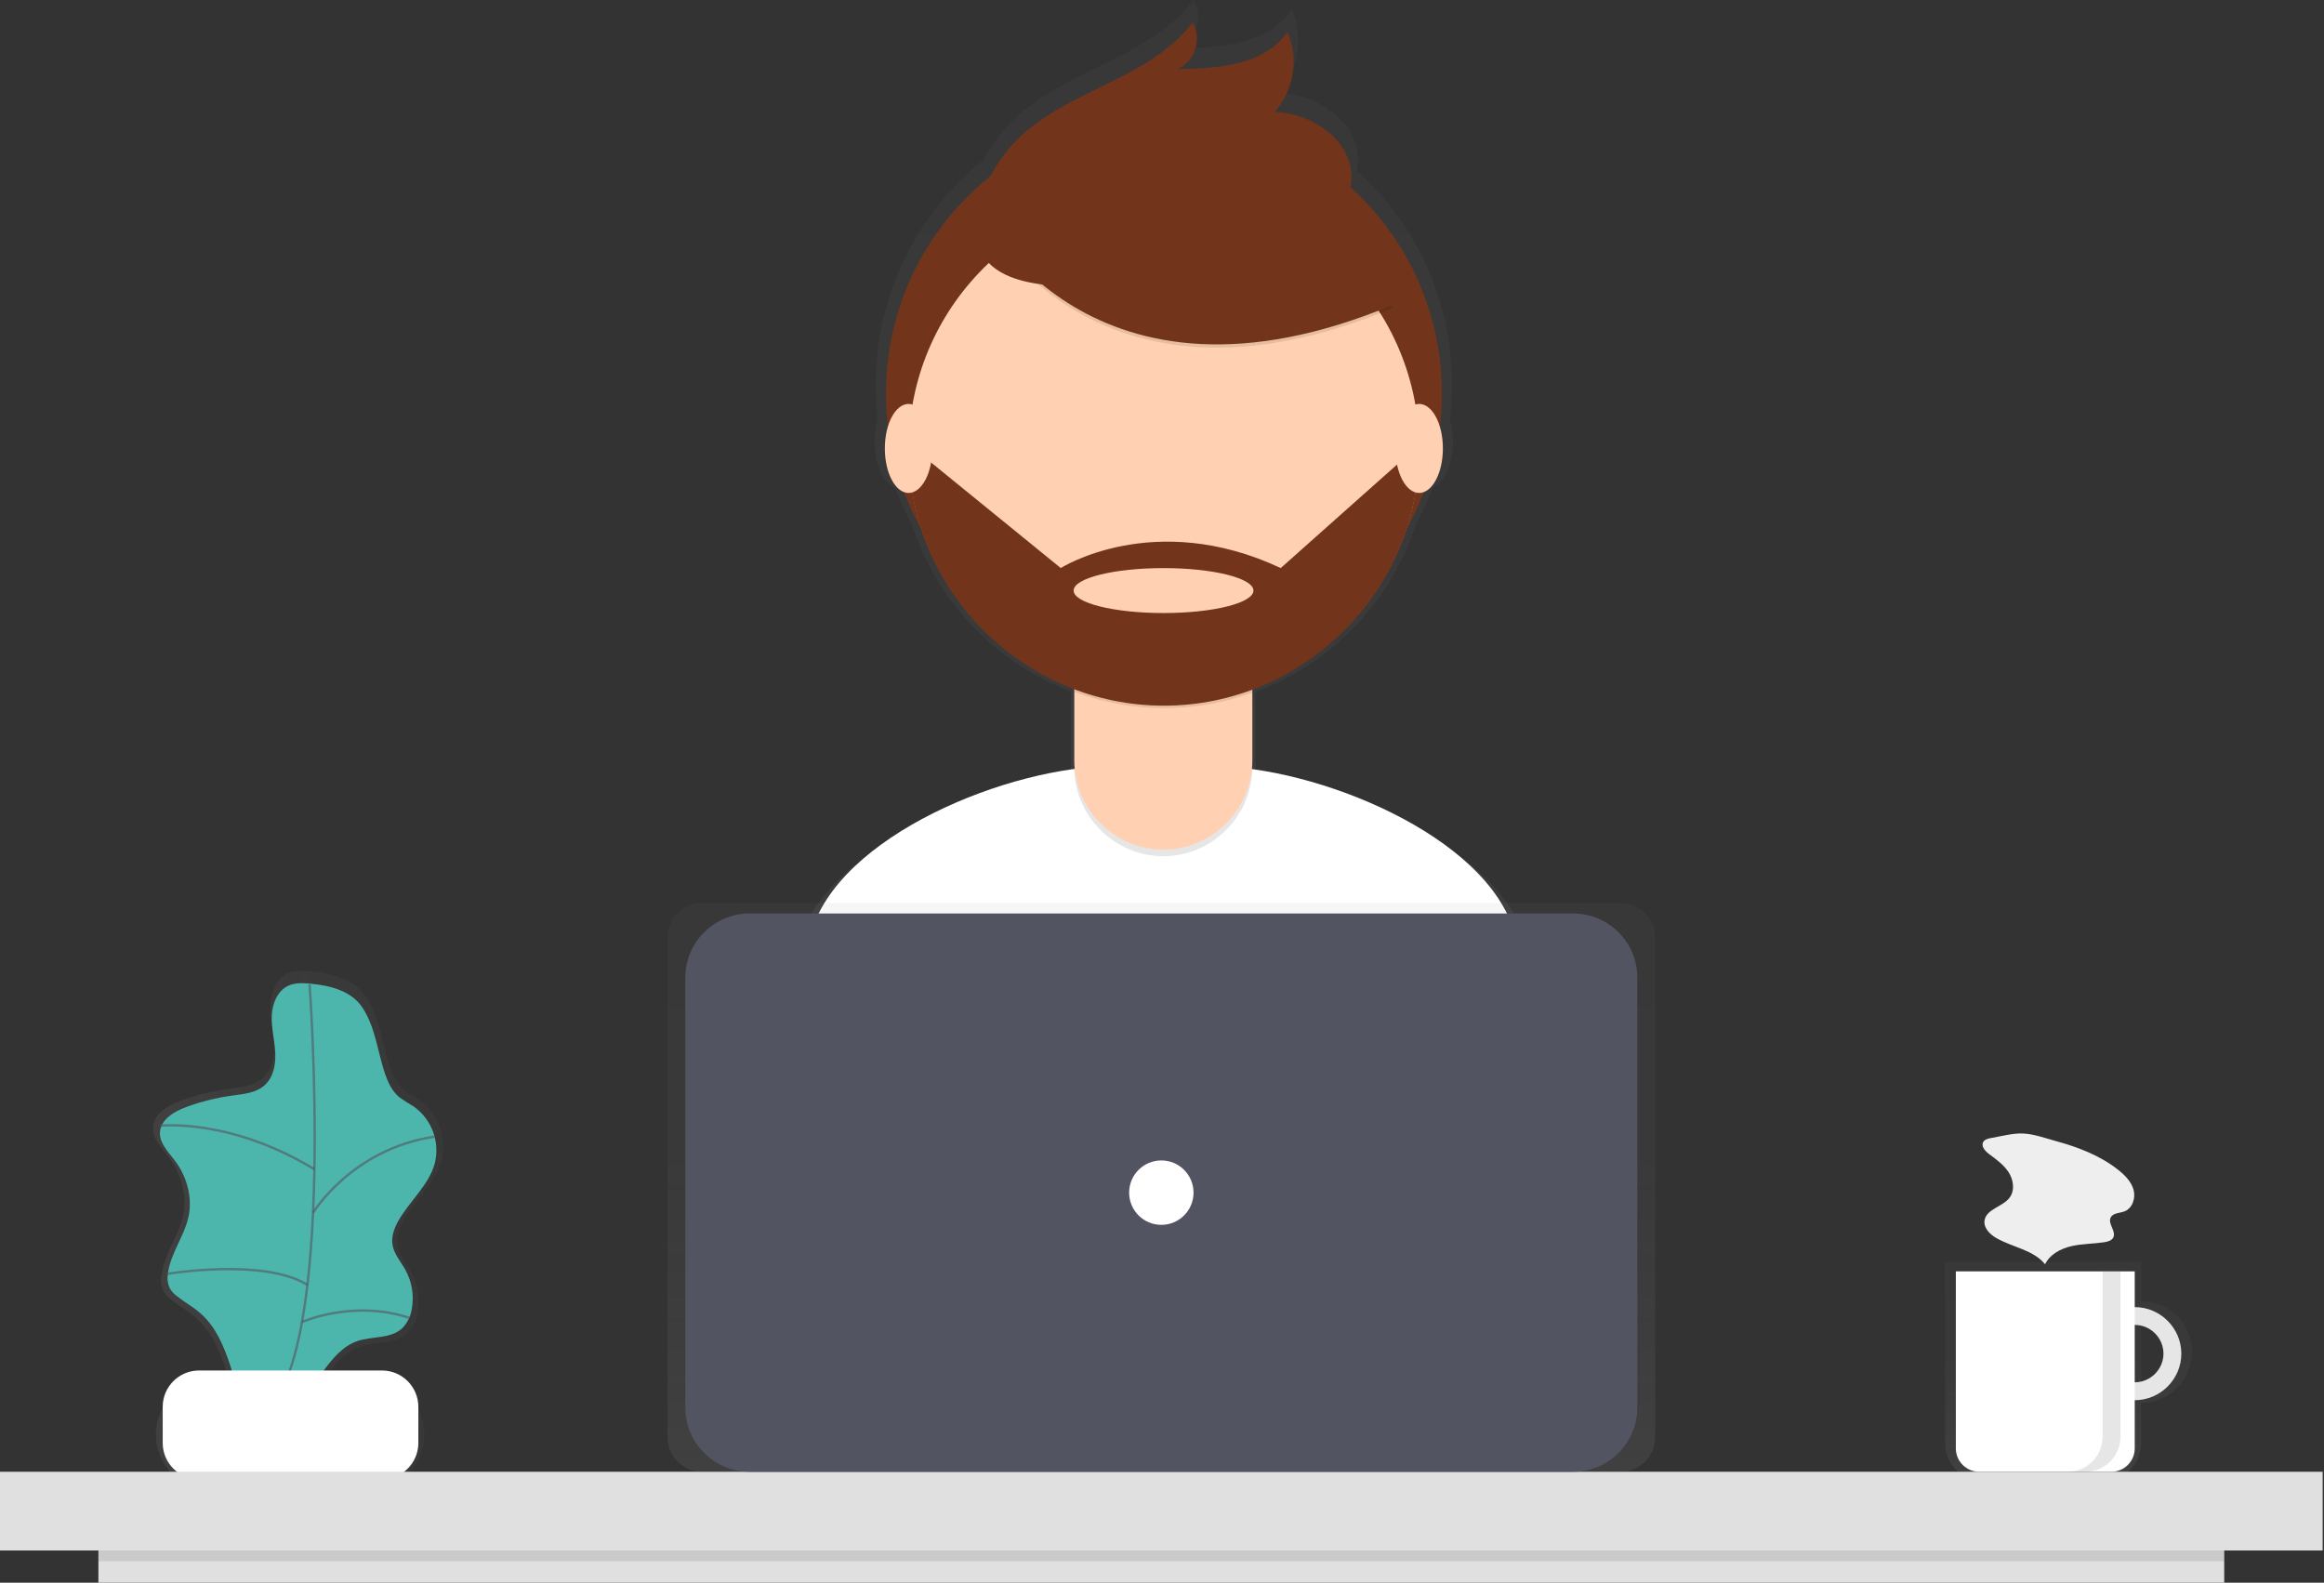 <?xml version="1.0" encoding="UTF-8" standalone="no"?>
<!DOCTYPE svg PUBLIC "-//W3C//DTD SVG 1.1//EN" "http://www.w3.org/Graphics/SVG/1.1/DTD/svg11.dtd">
<svg width="100%" height="100%" viewBox="0 0 972 662" version="1.1" xmlns="http://www.w3.org/2000/svg" xmlns:xlink="http://www.w3.org/1999/xlink" xml:space="preserve" xmlns:serif="http://www.serif.com/" style="fill-rule:evenodd;clip-rule:evenodd;stroke-miterlimit:10;">
    <rect x="0" y="0" width="972" height="662" fill="#333333" stroke="none"/>
    <g transform="matrix(1,0,0,1,-114.28,-119)">
        <path d="M299,604.11C301.348,594.666 297.619,584.695 289.65,579.11C287.59,577.72 285.29,576.66 283.39,575.06C280.22,572.39 278.39,568.46 277.11,564.53C273.97,555.11 272.98,544.53 267.48,536.02C262.48,528.27 252.72,526.02 244.07,525.23C240.92,524.95 237.61,524.8 234.73,526.11C229.91,528.29 227.61,533.98 227.39,539.27C227.17,544.56 228.55,549.77 228.89,555.05C229.23,560.33 228.29,566.14 224.4,569.72C220.51,573.3 214.93,573.72 209.76,574.44C202.991,575.379 196.341,577.032 189.92,579.37C184.53,581.37 178.52,584.88 178.27,590.6C178.06,595.28 181.84,599.02 184.68,602.75C189.99,609.75 192.68,618.91 190.84,627.48C189,636.05 182.84,643.69 181.77,652.53C181.365,654.775 181.677,657.092 182.66,659.15C183.521,660.547 184.658,661.755 186,662.7C189.33,665.27 193,667.34 196.2,670.13C202.77,675.95 206.33,684.4 209.07,692.74C209.33,693.54 209.57,694.36 209.82,695.16L203.36,695.16C190.303,695.23 179.577,705.943 179.49,719C179.55,732.083 190.297,742.83 203.38,742.89L267.88,742.89C280.963,742.83 291.71,732.083 291.77,719C291.71,705.917 280.963,695.17 267.88,695.11L250.2,695.11C254.38,689.51 258.75,684.25 265.2,682.11C271.65,679.97 279.46,681.22 284.52,676.72C286.899,674.386 288.443,671.33 288.91,668.03C289.98,662.15 288.979,656.077 286.08,650.85C284.08,647.22 281.08,643.93 280.43,639.85C279.88,636.34 281.15,632.78 282.87,629.66C287.75,620.79 296.38,613.9 299,604.11Z" style="fill:url(#_Linear1);fill-rule:nonzero;"/>
    </g>
    <g transform="matrix(1,0,0,1,-114.28,-119)">
        <path d="M243.84,530.42C240.84,530.15 237.69,530.01 234.95,531.26C230.36,533.34 228.17,538.76 227.95,543.79C227.73,548.82 229.06,553.79 229.38,558.79C229.7,563.79 228.81,569.35 225.1,572.79C221.39,576.23 216.1,576.6 211.16,577.28C204.715,578.183 198.383,579.765 192.27,582C187.14,583.87 181.42,587.24 181.18,592.7C180.98,597.16 184.58,600.7 187.29,604.27C192.35,610.91 194.87,619.66 193.15,627.82C191.43,635.98 185.57,643.26 184.51,651.68C184.126,653.817 184.424,656.021 185.36,657.98C186.183,659.311 187.268,660.462 188.55,661.36C191.72,663.81 195.26,665.78 198.26,668.44C204.52,673.98 207.9,682.03 210.52,689.97C213.08,697.775 215.085,705.752 216.52,713.84C221.91,710.37 228.88,710.42 234.63,707.6C246.88,701.6 251,684.2 263.93,679.87C270.05,677.87 277.51,679.02 282.33,674.74C284.595,672.519 286.065,669.611 286.51,666.47C287.527,660.87 286.572,655.087 283.81,650.11C281.88,646.65 279.04,643.52 278.43,639.6C277.9,636.25 279.12,632.87 280.75,629.9C285.4,621.45 293.62,614.9 296.13,605.57C298.367,596.576 294.818,587.081 287.23,581.76C285.162,580.582 283.159,579.293 281.23,577.9C278.23,575.36 276.5,571.61 275.23,567.9C272.23,558.9 271.3,548.9 266.06,540.75C261.36,533.31 252.08,531.16 243.84,530.42Z" style="fill:rgb(77,182,172);fill-rule:nonzero;"/>
    </g>
    <g transform="matrix(1,0,0,1,-114.28,-119)">
        <path d="M243.75,530.73C243.75,530.73 255.12,683.14 225.55,709.3" style="fill:none;stroke:rgb(83,84,97);stroke-opacity:0.6;stroke-width:1px;"/>
    </g>
    <path d="M174.97,588.44C174.97,580.051 168.159,573.24 159.77,573.24L83.25,573.24C74.861,573.24 68.05,580.051 68.05,588.44L68.05,603.54C68.05,611.929 74.861,618.74 83.25,618.74L159.77,618.74C168.159,618.74 174.97,611.929 174.97,603.54L174.97,588.44Z" style="fill:white;"/>
    <g transform="matrix(1,0,0,1,-114.28,-119)">
        <path d="M181.2,589.87C181.2,589.87 210.28,586.48 245.79,608.08" style="fill:none;stroke:rgb(83,84,97);stroke-opacity:0.6;stroke-width:1px;"/>
    </g>
    <g transform="matrix(1,0,0,1,-114.28,-119)">
        <path d="M245.22,626.27C245.22,626.27 261.38,599.54 296.08,594.43" style="fill:none;stroke:rgb(83,84,97);stroke-opacity:0.6;stroke-width:1px;"/>
    </g>
    <g transform="matrix(1,0,0,1,-114.28,-119)">
        <path d="M184,651.86C184,651.86 224.31,645.03 242.83,656.41" style="fill:none;stroke:rgb(83,84,97);stroke-opacity:0.6;stroke-width:1px;"/>
    </g>
    <g transform="matrix(1,0,0,1,-114.28,-119)">
        <path d="M240.57,672C240.57,672 261.67,662.43 285.41,670.2" style="fill:none;stroke:rgb(83,84,97);stroke-opacity:0.6;stroke-width:1px;"/>
    </g>
    <g transform="matrix(1,0,0,1,-114.28,-119)">
        <path d="M1009.77,663.18L1009.77,646.78L927.77,646.78L927.77,722.6C927.77,731.377 934.993,738.6 943.77,738.6L993.77,738.6C1002.55,738.6 1009.77,731.377 1009.77,722.6L1009.77,705.8C1021.46,705.8 1031.08,696.18 1031.08,684.49C1031.08,672.8 1021.46,663.18 1009.77,663.18C1009.77,663.18 1009.77,663.18 1009.77,663.18ZM1009.77,697.61L1009.77,671.38C1009.89,671.377 1010.01,671.375 1010.13,671.375C1017.33,671.375 1023.25,677.298 1023.25,684.495C1023.25,691.692 1017.33,697.615 1010.13,697.615C1010.01,697.615 1009.89,697.613 1009.77,697.61Z" style="fill:url(#_Linear2);fill-rule:nonzero;"/>
    </g>
    <g transform="matrix(1,0,0,1,-114.28,-119)">
        <path d="M1007.14,665.74C996.465,665.74 987.68,674.525 987.68,685.2C987.68,695.875 996.465,704.66 1007.14,704.66C1017.82,704.66 1026.6,695.875 1026.6,685.2C1026.6,674.525 1017.82,665.74 1007.14,665.74ZM1007.14,697.17C1000.56,697.17 995.14,691.753 995.14,685.17C995.14,678.587 1000.56,673.17 1007.14,673.17C1013.72,673.17 1019.14,678.587 1019.14,685.17C1019.14,685.173 1019.14,685.177 1019.14,685.18C1019.14,691.763 1013.72,697.18 1007.14,697.18C1007.14,697.18 1007.14,697.18 1007.14,697.18L1007.14,697.17Z" style="fill:white;fill-rule:nonzero;"/>
    </g>
    <g transform="matrix(1,0,0,1,-114.28,-119)">
        <path d="M1007.14,665.74C996.465,665.74 987.68,674.525 987.68,685.2C987.68,695.875 996.465,704.66 1007.14,704.66C1017.82,704.66 1026.6,695.875 1026.6,685.2C1026.6,674.525 1017.82,665.74 1007.14,665.74ZM1007.14,697.17C1000.56,697.17 995.14,691.753 995.14,685.17C995.14,678.587 1000.56,673.17 1007.14,673.17C1013.72,673.17 1019.14,678.587 1019.14,685.17C1019.14,685.173 1019.14,685.177 1019.14,685.18C1019.14,691.763 1013.72,697.18 1007.14,697.18C1007.14,697.18 1007.14,697.18 1007.14,697.18L1007.14,697.17Z" style="fill-opacity:0.1;fill-rule:nonzero;"/>
    </g>
    <path d="M818,531.78L892.84,531.78L892.84,605.85C892.84,611.199 888.439,615.6 883.09,615.6L827.77,615.6C822.421,615.6 818.02,611.199 818.02,605.85L818.02,531.78L818,531.78Z" style="fill:white;fill-rule:nonzero;"/>
    <rect x="0" y="615.6" width="971.44" height="32.93" style="fill:rgb(224,224,224);"/>
    <g transform="matrix(1,0,0,1,-114.28,-119)">
        <path d="M753.25,514.26C742.84,476.47 683.81,448.87 639.4,442.75C639.4,442.47 639.4,442.19 639.4,441.91L639.4,409.57L639.54,409.57L639.54,408.3C671.451,396.428 696.183,370.504 706.54,338.07C709.285,333.106 711.675,327.953 713.69,322.65C718.43,320.92 722.01,313.11 722.01,303.71C722.027,300.495 721.576,297.295 720.67,294.21C721.252,289.425 721.55,284.61 721.56,279.79C721.596,245.733 707.153,213.217 681.86,190.41C682.233,188.474 682.361,186.498 682.24,184.53C681.24,169 664.65,158.45 649.11,157.75C657.477,148.258 659.636,134.736 654.64,123.11C644.73,137.55 624.38,139.11 606.87,139.2C614.43,136.27 617.87,125.8 613.43,118.99C595.13,143.52 559.43,148.07 537.67,169.58C532.927,174.287 528.952,179.71 525.89,185.65C497.248,208.467 480.544,243.161 480.57,279.78C480.579,284.556 480.87,289.328 481.44,294.07C480.507,297.194 480.042,300.439 480.06,303.7C480.06,313.14 483.67,320.98 488.45,322.7C490.473,328.021 492.872,333.19 495.63,338.17C505.947,370.42 530.484,396.232 562.17,408.17L562.17,442.75C517.59,448.75 458.09,476.58 447.77,514.67C438.86,547.57 429.35,583.67 424.61,604.91C465.18,633.42 550.3,650.15 603.61,650.15C654.3,650.15 737.14,635.04 776.52,609.09C772.36,585.73 762.55,548 753.25,514.26Z" style="fill:url(#_Linear3);fill-rule:nonzero;"/>
    </g>
    <g transform="matrix(1,0,0,1,-114.28,-119)">
        <path d="M603.61,640.72C652.51,640.72 732.42,626.15 770.41,601.11C766.3,578.63 756.83,542.24 747.86,509.68C736.44,468.21 664.33,439.46 621.32,439.46L579.87,439.46C536.72,439.46 464.52,468.37 453.24,510.02C444.64,541.76 435.47,576.61 430.9,597.07C470,624.58 552.15,640.72 603.61,640.72Z" style="fill:white;fill-rule:nonzero;"/>
    </g>
    <circle cx="486.81" cy="164.5" r="116.24" style="fill:rgb(114,53,28);"/>
    <path d="M449.29,261.31L523.77,261.31L523.77,320.89C523.77,341.319 506.959,358.13 486.53,358.13C466.101,358.13 449.29,341.319 449.29,320.89L449.29,261.31Z" style="fill-opacity:0.1;fill-rule:nonzero;"/>
    <path d="M460,258.55L513.11,258.55C518.969,258.55 523.79,263.371 523.79,269.23L523.79,318.13C523.79,338.559 506.979,355.37 486.55,355.37C466.121,355.37 449.31,338.559 449.31,318.13L449.31,269.23C449.31,269.23 449.31,269.23 449.31,269.23C449.31,263.371 454.131,258.55 459.99,258.55C459.993,258.55 459.997,258.55 460,258.55Z" style="fill:rgb(255,209,178);fill-rule:nonzero;"/>
    <g transform="matrix(1,0,0,1,-114.28,-119)">
        <path d="M563.71,408.43C587.707,417.398 614.142,417.473 638.19,408.64L638.19,399.49L563.71,399.49L563.71,408.43Z" style="fill-opacity:0.1;fill-rule:nonzero;"/>
    </g>
    <circle cx="486.81" cy="187.67" r="106.75" style="fill:rgb(255,209,178);"/>
    <g transform="matrix(1,0,0,1,-114.28,-119)">
        <path d="M525,209.56C525,209.56 570,300.88 696.9,247.83L667.4,201.51L615,182.71L525,209.56Z" style="fill-opacity:0.1;fill-rule:nonzero;"/>
    </g>
    <g transform="matrix(1,0,0,1,-114.28,-119)">
        <path d="M525,208.22C525,208.22 570,299.54 696.9,246.49L667.4,200.16L615,181.36L525,208.22Z" style="fill:rgb(114,53,28);fill-rule:nonzero;"/>
    </g>
    <g transform="matrix(1,0,0,1,-114.28,-119)">
        <path d="M524.65,202.05C527.684,192.66 532.928,184.134 539.94,177.19C560.94,156.43 595.36,152.05 613.02,128.38C617.26,134.95 614.02,145.05 606.69,147.87C623.58,147.76 643.21,146.28 652.77,132.35C657.586,143.564 655.501,156.606 647.43,165.76C662.43,166.44 678.43,176.62 679.43,191.59C680.08,201.59 673.82,211.02 665.62,216.74C657.42,222.46 647.5,225.09 637.73,227.24C609.19,233.54 506,259.88 524.65,202.05Z" style="fill:rgb(114,53,28);fill-rule:nonzero;"/>
    </g>
    <g transform="matrix(1,0,0,1,-114.28,-119)">
        <path d="M707.84,307.6L705,307.6L649.94,356.6C596.94,331.75 557.94,356.6 557.94,356.6L500.19,309.6L494.37,310.33C495.94,367.769 543.62,414.163 601.08,414.163C659.578,414.163 707.738,366.078 707.83,307.58L707.84,307.6ZM600.92,375.42C580.15,375.42 563.32,371.21 563.32,366.02C563.32,360.83 580.16,356.62 600.92,356.62C621.68,356.62 638.52,360.83 638.52,366.02C638.52,371.21 621.69,375.42 600.92,375.42Z" style="fill:rgb(114,53,28);fill-rule:nonzero;"/>
    </g>
    <ellipse cx="380.01" cy="187.57" rx="9.93" ry="18.62" style="fill:rgb(255,209,178);"/>
    <ellipse cx="593.55" cy="187.57" rx="9.93" ry="18.62" style="fill:rgb(255,209,178);"/>
    <path d="M692.28,392.2C692.28,384.197 685.783,377.7 677.78,377.7L293.66,377.7C285.657,377.7 279.16,384.197 279.16,392.2L279.16,601.09C279.16,609.093 285.657,615.59 293.66,615.59L677.78,615.59C685.783,615.59 692.28,609.093 692.28,601.09L692.28,392.2Z" style="fill:url(#_Linear4);"/>
    <path d="M684.8,408.93C684.8,394.117 672.773,382.09 657.96,382.09L313.48,382.09C298.667,382.09 286.64,394.117 286.64,408.93L286.64,588.75C286.64,603.563 298.667,615.59 313.48,615.59L657.96,615.59C672.773,615.59 684.8,603.563 684.8,588.75L684.8,408.93Z" style="fill:rgb(83,84,97);"/>
    <circle cx="485.72" cy="498.85" r="13.47" style="fill:white;"/>
    <rect x="41.16" y="648.53" width="889.11" height="13.47" style="fill:rgb(224,224,224);"/>
    <rect x="41.16" y="648.53" width="889.11" height="4.49" style="fill-opacity:0.1;"/>
    <g transform="matrix(1,0,0,1,-114.28,-119)">
        <path d="M993.67,650.78L993.67,720C993.67,728.004 987.084,734.59 979.08,734.59L986.56,734.59C994.564,734.59 1001.15,728.004 1001.15,720L1001.15,650.78L993.67,650.78Z" style="fill-opacity:0.1;fill-rule:nonzero;"/>
    </g>
    <g transform="matrix(1,0,0,1,-114.28,-119)">
        <path d="M947.06,595C945.8,595.22 944.37,595.56 943.75,596.68C942.75,598.46 944.55,600.47 946.17,601.68C949.17,603.94 952.33,606.16 954.37,609.31C956.41,612.46 957.05,616.86 954.82,619.89C951.91,623.84 944.97,624.68 944.3,629.54C943.87,632.66 946.56,635.32 949.3,636.88C956.04,640.74 964.73,641.77 969.62,647.81C971.62,643.66 976.16,641.26 980.62,640.23C985.08,639.2 989.8,639.28 994.37,638.59C995.84,638.37 997.5,637.92 998.16,636.59C999.44,634 995.8,630.89 997.05,628.29C998.05,626.29 1000.81,626.46 1002.86,625.67C1006.2,624.38 1007.57,620.08 1006.63,616.67C1005.69,613.26 1003.01,610.52 1000.19,608.31C992.61,602.31 983.49,598.85 974.26,596.31C969.97,595.14 964.93,593.31 960.48,593.12C956.23,592.91 951.32,594.25 947.06,595Z" style="fill:rgb(238,238,238);fill-rule:nonzero;"/>
    </g>
    <defs>
        <linearGradient id="_Linear1" x1="0" y1="0" x2="1" y2="0" gradientUnits="userSpaceOnUse" gradientTransform="matrix(121.46,0,0,121.46,178.28,633.99)"><stop offset="0" style="stop-color:rgb(128,128,128);stop-opacity:0.173"/><stop offset="0.54" style="stop-color:rgb(128,128,128);stop-opacity:0.082"/><stop offset="1" style="stop-color:rgb(128,128,128);stop-opacity:0.069"/></linearGradient>
        <linearGradient id="_Linear2" x1="0" y1="0" x2="1" y2="0" gradientUnits="userSpaceOnUse" gradientTransform="matrix(5.62174e-15,-91.81,91.81,5.62174e-15,979.45,738.59)"><stop offset="0" style="stop-color:rgb(128,128,128);stop-opacity:0.173"/><stop offset="0.54" style="stop-color:rgb(128,128,128);stop-opacity:0.082"/><stop offset="1" style="stop-color:rgb(128,128,128);stop-opacity:0.069"/></linearGradient>
        <linearGradient id="_Linear3" x1="0" y1="0" x2="1" y2="0" gradientUnits="userSpaceOnUse" gradientTransform="matrix(3.25211e-14,-531.11,531.11,3.25211e-14,600.65,650.11)"><stop offset="0" style="stop-color:rgb(128,128,128);stop-opacity:0.173"/><stop offset="0.54" style="stop-color:rgb(128,128,128);stop-opacity:0.082"/><stop offset="1" style="stop-color:rgb(128,128,128);stop-opacity:0.069"/></linearGradient>
        <linearGradient id="_Linear4" x1="0" y1="0" x2="1" y2="0" gradientUnits="userSpaceOnUse" gradientTransform="matrix(1.45672e-14,-237.9,237.9,1.45672e-14,485.72,615.6)"><stop offset="0" style="stop-color:rgb(128,128,128);stop-opacity:0.173"/><stop offset="0.54" style="stop-color:rgb(128,128,128);stop-opacity:0.082"/><stop offset="1" style="stop-color:rgb(128,128,128);stop-opacity:0.069"/></linearGradient>
    </defs>
</svg>
